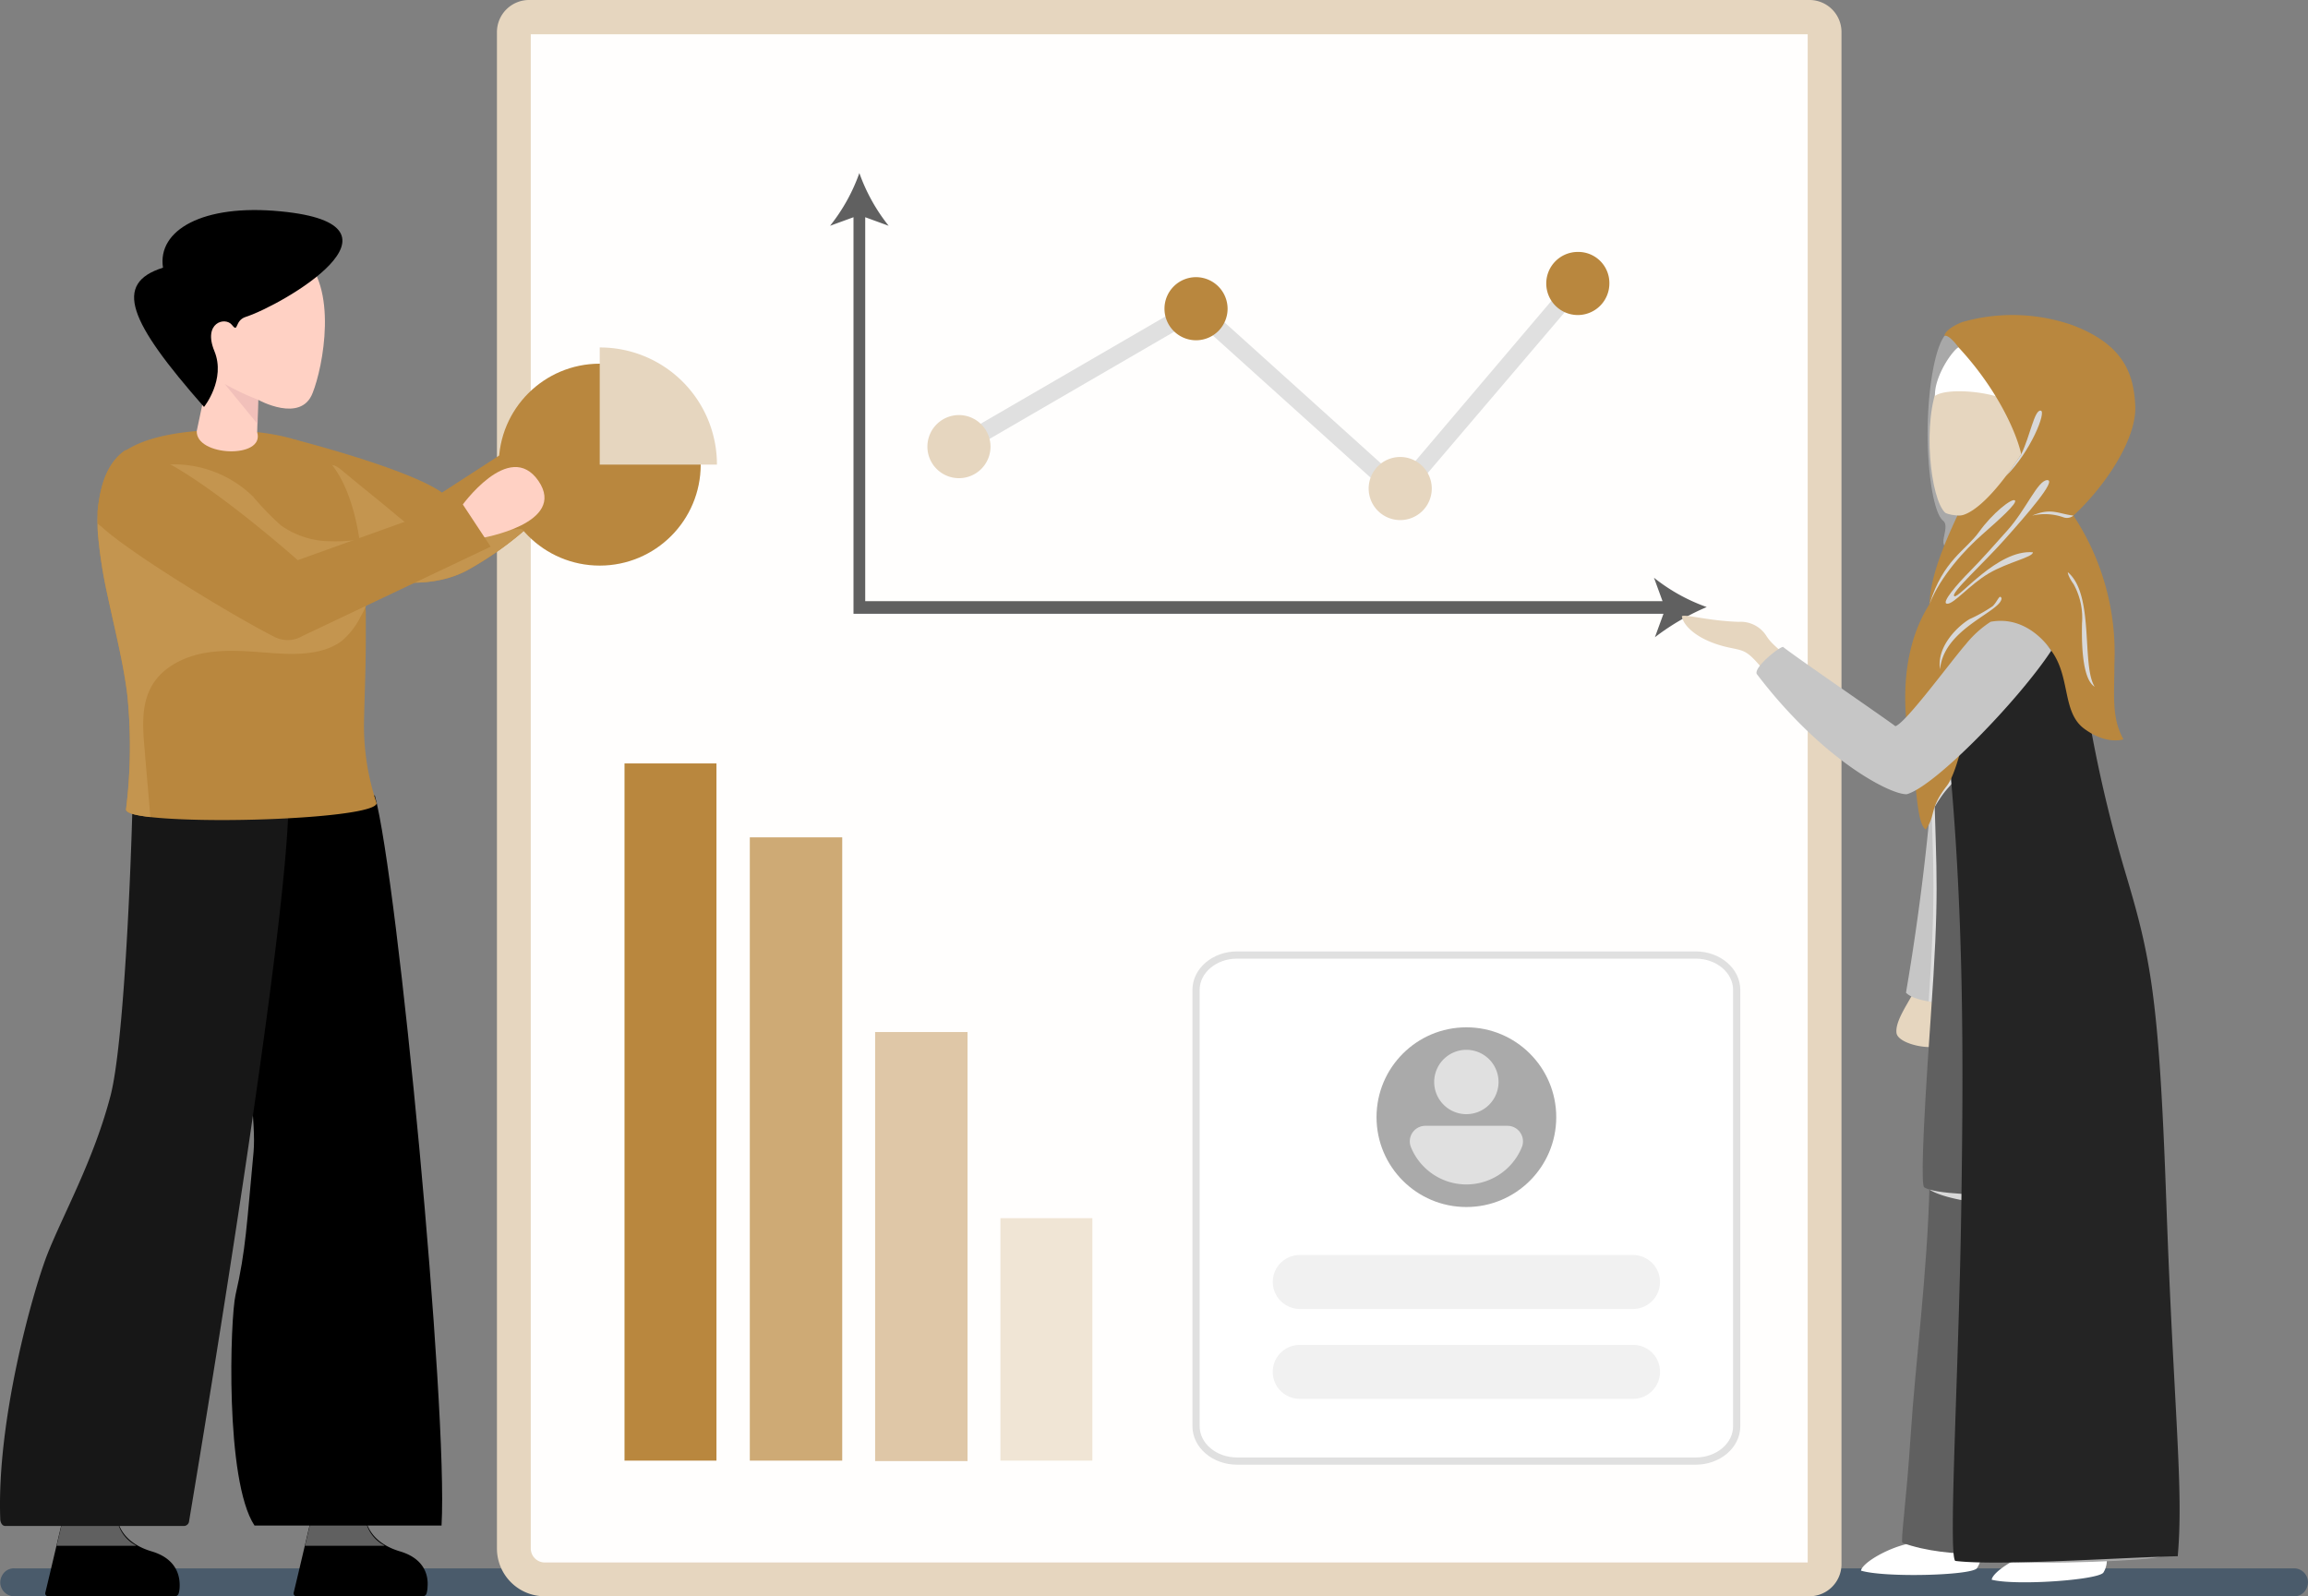 <svg id="Component_115_1" data-name="Component 115 – 1" xmlns="http://www.w3.org/2000/svg" width="320.441" height="221.656" viewBox="0 0 320.441 221.656">
  <rect x="0" y="0" width="320.441" height="221.656" fill="#808080" stroke="none"/>
  <path id="Path_156327" data-name="Path 156327" d="M339.406,449.24a2.111,2.111,0,0,1-.563,1.377,1.84,1.84,0,0,1-1.377.563H20.94A1.95,1.95,0,0,1,19,449.24a2.111,2.111,0,0,1,.563-1.377,1.84,1.84,0,0,1,1.377-.563H337.466A1.95,1.95,0,0,1,339.406,449.24Z" transform="translate(-18.965 -229.524)" fill="#4a5b6b"/>
  <path id="Path_156328" data-name="Path 156328" d="M315.874,103.743v212.77a4.46,4.46,0,0,1-4.443,4.443h-175.6a6.637,6.637,0,0,1-6.633-6.633V103.743a4.46,4.46,0,0,1,4.443-4.443h177.85A4.448,4.448,0,0,1,315.874,103.743Z" transform="translate(-60.203 -99.3)" fill="#e6d6bf"/>
  <path id="Path_156329" data-name="Path 156329" d="M138.64,319.106a1.95,1.95,0,0,1-1.94-1.94V106.9H313.987V319.106Z" transform="translate(-63.008 -102.144)" fill="#fffefd"/>
  <path id="Path_156330" data-name="Path 156330" d="M317.62,202.157l1.189-3.254H206.354v-55.07l-3.254,1.189a25.316,25.316,0,0,0,4.068-7.322,25.317,25.317,0,0,0,4.068,7.322l-3.254-1.189V197.15h110.7l-1.189-3.254a25.317,25.317,0,0,0,7.322,4.068A32.829,32.829,0,0,0,317.62,202.157Z" transform="translate(-87.855 -113.67)" fill="#606060"/>
  <path id="Path_156331" data-name="Path 156331" d="M317.122,162.668l-24.469,28.724-28.536-25.72-32.228,18.711-1.189-2.128,33.73-19.587,28.036,25.282L316,160.228l2.315-2.128Z" transform="translate(-98.184 -121.303)" fill="#e0e0e0"/>
  <path id="Path_156332" data-name="Path 156332" d="M233.461,195.781a4.381,4.381,0,1,1-4.381-4.381A4.393,4.393,0,0,1,233.461,195.781Z" transform="translate(-95.939 -133.764)" fill="#e6d6bf"/>
  <path id="Path_156333" data-name="Path 156333" d="M286.061,165.181a4.381,4.381,0,1,1-4.381-4.381A4.393,4.393,0,0,1,286.061,165.181Z" transform="translate(-115.623 -122.314)" fill="#b9873e"/>
  <path id="Path_156334" data-name="Path 156334" d="M331.361,205.08a4.381,4.381,0,1,1-4.381-4.381A4.393,4.393,0,0,1,331.361,205.08Z" transform="translate(-132.574 -137.244)" fill="#e6d6bf"/>
  <path id="Path_156335" data-name="Path 156335" d="M370.761,159.58a4.381,4.381,0,1,1-4.381-4.381A4.315,4.315,0,0,1,370.761,159.58Z" transform="translate(-147.318 -120.217)" fill="#b9873e"/>
  <g id="Group_58308" data-name="Group 58308" transform="translate(86.707 106.009)">
    <rect id="Rectangle_19839" data-name="Rectangle 19839" width="12.766" height="96.81" transform="translate(0 0)" fill="#b9873e"/>
    <rect id="Rectangle_19840" data-name="Rectangle 19840" width="12.829" height="86.547" transform="translate(17.397 10.263)" fill="#b9873e" opacity="0.706"/>
    <rect id="Rectangle_19841" data-name="Rectangle 19841" width="12.829" height="59.575" transform="translate(34.794 37.297)" fill="#b9873e" opacity="0.45"/>
    <rect id="Rectangle_19842" data-name="Rectangle 19842" width="12.766" height="33.668" transform="translate(52.191 63.142)" fill="#b9873e" opacity="0.209"/>
  </g>
  <g id="Group_58325" data-name="Group 58325" transform="translate(0 29.166)">
    <path id="Path_156358" data-name="Path 156358" d="M47.641,444.664a3.694,3.694,0,0,1-.125.876.548.548,0,0,1-.563.438H29.368a.4.4,0,0,1-.375-.5l.688-2.879,2.065-8.761a.622.622,0,0,1,.626-.438l6.008.626a.538.538,0,0,1,.5.5c.063,1.126.626,4.005,5.006,5.257C47.266,440.847,47.7,443.225,47.641,444.664Z" transform="translate(-22.699 -253.489)"/>
    <path id="Path_156359" data-name="Path 156359" d="M42.514,438.982a5.051,5.051,0,0,1-2.691-4.255.538.538,0,0,0-.5-.5l-6.008-.626a.6.6,0,0,0-.626.438L31.5,439.044H42.514Z" transform="translate(-23.642 -253.564)" fill="#606060"/>
    <path id="Path_156360" data-name="Path 156360" d="M102.679,444.664a3.694,3.694,0,0,1-.125.876.548.548,0,0,1-.563.438H84.468a.4.4,0,0,1-.375-.5l.688-2.879,2.065-8.761a.622.622,0,0,1,.626-.438l6.008.626a.538.538,0,0,1,.5.5c.063,1.126.626,4.005,5.006,5.257C102.366,440.847,102.8,443.225,102.679,444.664Z" transform="translate(-43.318 -253.489)"/>
    <path id="Path_156361" data-name="Path 156361" d="M97.614,438.982a5.051,5.051,0,0,1-2.691-4.255.538.538,0,0,0-.5-.5l-6.008-.626a.6.6,0,0,0-.626.438L86.6,439.044H97.614Z" transform="translate(-44.261 -253.564)" fill="#606060"/>
    <path id="Path_156362" data-name="Path 156362" d="M71.383,325.3c-.939,9.888-1.064,13.642-2.5,19.838-.751,3.254-1.5,25.783,2.628,32.041h25.97c.939-16.145-6.07-89.739-9.262-101.378L65,276.3C66.94,291.132,72.071,317.916,71.383,325.3Z" transform="translate(-36.178 -194.514)"/>
    <path id="Path_156363" data-name="Path 156363" d="M37.439,271.7c-.313,14.518-1.377,37.3-3.129,44.181-2.378,9.137-6.7,16.709-8.886,22.341-2.065,5.444-6.946,22.967-6.446,36.484,0,.5.25,1,.688,1H44.511a.735.735,0,0,0,.688-.688c1.94-11.577,15.082-90.49,13.7-102.38Z" transform="translate(-18.943 -192.98)" fill="#171717"/>
    <path id="Path_156364" data-name="Path 156364" d="M84.2,192.833s1,3.129,2.315,6.884c2,5.57,4.693,12.391,5.757,12.015.751-.25,9.262,2.816,15.9-.688a46.585,46.585,0,0,0,8.135-5.695c6.7-5.695,12.954-11.014,12.954-11.014l-2.879-8.135-21.652,14.018C99.97,196.838,84.2,192.833,84.2,192.833Z" transform="translate(-43.362 -160.985)" fill="#b9873e"/>
    <path id="Path_156365" data-name="Path 156365" d="M87.9,205.807c2,5.57,4.693,12.391,5.757,12.015.751-.25,9.262,2.816,15.9-.688a46.585,46.585,0,0,0,8.135-5.695c-3.817-.438-7.7,2.065-11.515,1.5-2.566-.375-4.693-2.065-6.7-3.755-2.315-1.94-4.693-3.817-7.009-5.757-.876-.751-1.752-1.439-2.753-.5A10.649,10.649,0,0,0,87.9,205.807Z" transform="translate(-44.747 -167.075)" fill="#c4954f"/>
    <path id="Path_156366" data-name="Path 156366" d="M40.6,207.667a15.249,15.249,0,0,0,.063,1.69,64.891,64.891,0,0,0,1.314,8.323c1,4.693,2.253,9.637,2.753,13.893a70.865,70.865,0,0,1-.188,15.833c0,.5,1.252.814,3.379,1.064,1.69.188,3.942.313,6.508.375,10.263.25,24.907-.688,24.907-2.315a33.722,33.722,0,0,1-1.752-11.139c.063-3.442.25-7.447.25-11.577V220.5a9.243,9.243,0,0,0-.063-1.314c-.063-1.752-.125-3.442-.313-5.132-.125-1.126-.25-2.315-.375-3.379-.063-.25-.063-.5-.125-.751-.876-5.57-2.691-10.263-6.2-12.641-4.631-3.129-20.276-3.755-26.283.313h-.063c-.063.063-.188.125-.25.188-1.877,1.377-2.879,3.692-3.317,6.508a16.867,16.867,0,0,0-.25,1.752C40.6,206.6,40.6,207.1,40.6,207.667Z" transform="translate(-27.047 -164.179)" fill="#b9873e"/>
    <path id="Path_156367" data-name="Path 156367" d="M40.6,210.508a15.249,15.249,0,0,0,.063,1.69,64.891,64.891,0,0,0,1.314,8.323c1,4.693,2.253,9.637,2.753,13.893a70.865,70.865,0,0,1-.188,15.833c0,.5,1.252.814,3.379,1.064-.25-3.192-.563-6.446-.814-9.637-.25-2.816-.438-5.82.876-8.323,1.627-3.129,5.319-4.693,8.824-5.006,3.5-.375,7.071.25,10.576.313,2.5,0,5.194-.313,7.2-1.877a10.527,10.527,0,0,0,2.566-3.379,9.42,9.42,0,0,0,.688-1.377,26.8,26.8,0,0,0,2.5-9.825c-1.064.188-2.19.375-3.317.563a21.531,21.531,0,0,1-4.005.25,12.036,12.036,0,0,1-6.946-2.19,39.094,39.094,0,0,1-3.88-4.005,15.753,15.753,0,0,0-13.7-4.255c-3.817-.063-6.446,1.377-7.572,4.631a16.869,16.869,0,0,0-.25,1.752A12.567,12.567,0,0,0,40.6,210.508Z" transform="translate(-27.047 -167.02)" fill="#c4954f"/>
    <path id="Path_156368" data-name="Path 156368" d="M68.938,179.1l.125-4.506s5.945,3.317,7.572-.939c1.439-3.567,3.63-14.831-1.564-19.149-8.323-6.884-19.712,2.816-17.71,11.577.688,2.879,4.568,6.321,4.568,6.321l-1.377,6.508C60.365,182.478,70.065,182.853,68.938,179.1Z" transform="translate(-33.232 -148.251)" fill="#ffd1c4"/>
    <g id="Group_58319" data-name="Group 58319" transform="translate(31.2 24.151)">
      <path id="Path_156369" data-name="Path 156369" d="M73.368,190.07,68.8,184.5a35.119,35.119,0,0,0,4.631,2.19Z" transform="translate(-68.8 -184.5)" fill="#f1c0ba"/>
    </g>
    <g id="Group_58320" data-name="Group 58320" transform="translate(18.617 0)">
      <path id="Path_156370" data-name="Path 156370" d="M58.4,173.25s3.066-3.817,1.439-7.76,1.5-4.819,2.441-3.63.313-.626,1.94-1.126c5.006-1.627,24.406-12.766,4.819-14.644-10.826-1.064-17.147,2.628-16.333,7.822C45.756,156.1,47.946,161.36,58.4,173.25Z" transform="translate(-48.692 -145.907)"/>
    </g>
    <g id="Group_58322" data-name="Group 58322" transform="translate(69.249 19.082)">
      <circle id="Ellipse_510" data-name="Ellipse 510" cx="14.018" cy="14.018" r="14.018" transform="translate(0 2.253)" fill="#b9873e"/>
      <path id="Path_156372" data-name="Path 156372" d="M152,176.4v16.271h16.271A16.238,16.238,0,0,0,152,176.4Z" transform="translate(-137.982 -176.4)" fill="#e6d6bf"/>
    </g>
    <g id="Group_58323" data-name="Group 58323" transform="translate(63.992 35.686)">
      <path id="Path_156373" data-name="Path 156373" d="M121.2,208.482s6.7-9.512,10.764-3.63c4.068,5.945-7.948,7.948-7.948,7.948Z" transform="translate(-121.2 -202.932)" fill="#ffd1c4"/>
    </g>
    <g id="Group_58324" data-name="Group 58324" transform="translate(13.553 33.3)">
      <path id="Path_156374" data-name="Path 156374" d="M40.6,209.308a1.687,1.687,0,0,0,.5.438c3.755,3.567,18.211,12.391,24.03,15.332a4.027,4.027,0,0,0,3.942-.125l26.1-12.391-4.13-6.258-22.654,8.135s-15.269-13.58-21.84-15.082a4.737,4.737,0,0,0-2.065-.188h-.063c-.063.063-.188.125-.25.188-2.19,1.69-3.254,4.631-3.567,8.323Z" transform="translate(-40.6 -199.119)" fill="#b9873e"/>
    </g>
  </g>
  <g id="Group_58328" data-name="Group 58328" transform="translate(166.059 132.611)">
    <path id="Path_153557" data-name="Path 153557" d="M250.355,74.354v60.578c0,2.679-2.551,4.846-5.694,4.846h-63.67c-3.148,0-5.7-2.167-5.7-4.846V74.354c0-2.679,2.551-4.846,5.7-4.846h63.67C247.8,69.507,250.355,71.674,250.355,74.354Z" transform="translate(-175.292 -69.507)" fill="#fff" stroke="#e0e0e0" stroke-width="1"/>
    <path id="Path_153559" data-name="Path 153559" d="M249.22,164.6a3.739,3.739,0,0,1-3.744,3.745H199.2a3.744,3.744,0,0,1,0-7.489h46.272A3.71,3.71,0,0,1,249.22,164.6Zm-53.76-12.48a3.738,3.738,0,0,1,3.744-3.745h46.272a3.744,3.744,0,1,1,0,7.489H199.2A3.766,3.766,0,0,1,195.46,152.115Z" transform="translate(-184.807 -106.715)" fill="#f1f1f1"/>
    <g id="Group_57563" data-name="Group 57563" transform="translate(25.057 10.041)">
      <ellipse id="Ellipse_423" data-name="Ellipse 423" cx="12.476" cy="12.476" rx="12.476" ry="12.476" transform="translate(0)" fill="#aaa"/>
      <path id="Path_153561" data-name="Path 153561" d="M234.858,98.9a4.467,4.467,0,1,1,4.47,4.47A4.469,4.469,0,0,1,234.858,98.9Zm12.171,9.048a8.313,8.313,0,0,1-15.4,0,2.155,2.155,0,0,1,2-2.96h11.4A2.159,2.159,0,0,1,247.029,107.953Z" transform="translate(-226.852 -91.312)" fill="#e0e0e0"/>
    </g>
  </g>
  <g id="Group_58327" data-name="Group 58327" transform="translate(233.506 43.743)">
    <path id="Path_153524" data-name="Path 153524" d="M548.311,1832.07c-3.182.522-6.99,2.764-7.146,3.86,3.286.991,15.174.682,16.082-.313a3.139,3.139,0,0,0,.438-2.66A57.683,57.683,0,0,0,548.311,1832.07Zm17.977.96c-3.157.657-6.866,3.059-6.976,4.16,3.324.851,14.629.058,15.495-.974a3.138,3.138,0,0,0,.326-2.676A53.253,53.253,0,0,0,566.288,1833.031Z" transform="translate(-516.291 -1661.577)" fill="#fff"/>
    <path id="Path_153525" data-name="Path 153525" d="M658.453,1318.491c-.313,12.414-1.982,24.937-2.608,34.634s-1.461,15.023-1.147,15.127c6.469,2.4,16.343,1.357,16.343,1.357.66-9.388.974-25.246.974-25.871-.73-11.893-.938-18.673-3.651-22.742S658.453,1318.491,658.453,1318.491Z" transform="translate(-624.061 -1197.76)" fill="#606060"/>
    <path id="Path_153526" data-name="Path 153526" d="M668.889,1333.778c-.5-1.132-1.011-1.907-1.6-2.124-1.721-.636-5.921,4.688-5.921,4.688a13.4,13.4,0,0,0,3.26.675c-.051,11.137-.036,16.993-.019,19.294,2.025-.059,3.375-.2,3.375-.2C668.466,1349.311,668.762,1339.121,668.889,1333.778ZM655.38,1305.7c2.21,1.433,7.843,1.954,7.843,1.954.522-2.191,4.7-4.068,0-4.383A11.59,11.59,0,0,0,655.38,1305.7Z" transform="translate(-621.007 -1184.262)" fill="#d8d8d8" style="mix-blend-mode: multiply;isolation: isolate"/>
    <path id="Path_153527" data-name="Path 153527" d="M465.12,1597.685v22.846c5.425.626,21.178-.07,22.112-.609-.417-9.092-1.877-21.195-1.981-23.385C482.646,1593.825,465.12,1594.764,465.12,1597.685Z" transform="translate(-420.817 -1447.534)" fill="#a8a8a8"/>
    <path id="Path_153528" data-name="Path 153528" d="M500.979,1600.014c.172.438.379.908.584,1.356-.228-2.26-.4-3.94-.429-4.632-.942-.974-3.827-1.482-7.13-1.588a52.525,52.525,0,0,0-9.822,1.9,6.369,6.369,0,0,0-3.182,2.965C491.013,1600.7,500.872,1599.693,500.979,1600.014Z" transform="translate(-436.695 -1447.735)" fill="#d8d8d8" style="mix-blend-mode: multiply;isolation: isolate"/>
    <path id="Path_153529" data-name="Path 153529" d="M697.917,106.923c-1.152-1.043-3.707-.835-4.307-.208-1.434,1.982-2.338,7.89-2.33,13.619s.908,11.087,2.143,12.042-1.507,4.279,1.57,3.654c5.008-8.4,7.511-19.613,6.207-23.629S697.917,106.923,697.917,106.923Z" transform="translate(-657.157 -103.819)" fill="#a8a8a8"/>
    <path id="Path_153530" data-name="Path 153530" d="M784.868,517.434c-2.749-2.435-3.6-3.034-4.286-4.091a4.217,4.217,0,0,0-3.88-1.995c-4.286-.143-7.438-1.106-7.884-.779.218,1.436,2.435,3.477,6.6,4.358,2.715.575,2.435.292,6.787,5.563A23.775,23.775,0,0,1,784.868,517.434Zm15.976,45.636c-.909,1.68-2.412,3.858-2.224,5.358.2,1.61,5.293,2.63,6.608,1.461.909-1.1.063-6.252.063-6.252A18.775,18.775,0,0,0,800.844,563.07Z" transform="translate(-768.818 -468.742)" fill="#e6d6bf"/>
    <path id="Path_153531" data-name="Path 153531" d="M771.23,700.26a336.689,336.689,0,0,1-4.038,33.851c1.155,1.282,5.545,1.5,5.545,1.5C773.987,724.3,771.23,700.26,771.23,700.26Z" transform="translate(-736.072 -640.017)" fill="#c6c6c6"/>
    <path id="Path_153532" data-name="Path 153532" d="M767.567,706.931c.195-2.164.373-4.41.533-6.721,0,0,2.76,24.04,1.507,35.348a21.722,21.722,0,0,1-2.394-.278C768.187,720.686,767.882,717.7,767.567,706.931Z" transform="translate(-732.944 -639.972)" fill="#dedede" style="mix-blend-mode: multiply;isolation: isolate"/>
    <path id="Path_153533" data-name="Path 153533" d="M527.152,555.978c.347,13.046.773,15.081-.469,32.763s-1.241,22.7-.928,23.319c2.66,1.956,26.915.779,26.915.779-.079-7.355-6.937-77.719-6.937-77.719s-16.4,10.119-17.8,14.344S527.088,553.57,527.152,555.978Z" transform="translate(-492.144 -490.964)" fill="#606060"/>
    <path id="Path_153534" data-name="Path 153534" d="M739.07,674.323c-1.682,1.407-3.239,3.986-3.243,5.6a42.456,42.456,0,0,1-.428,4.491h0c1.948-3.312,2.338-2.611,3.162-4.685a7.758,7.758,0,0,1,1.821-3.208C739.07,674.323,740.753,672.914,739.07,674.323Z" transform="translate(-700.296 -616.097)" fill="#dedede" style="mix-blend-mode: multiply;isolation: isolate"/>
    <path id="Path_153535" data-name="Path 153535" d="M437.561,538.735c2.306,22.966,2.212,44.009,1.873,65.638s-1.811,46.99-.82,47.922c5.912.745,23.429-.5,30.891-.648.845-9.51-.562-20.239-1.584-49.141s-2.205-34.125-5.766-46.056a188.023,188.023,0,0,1-5.173-22.375c-1.9-9.138-6-15.492-11.747-9.6S437.02,533.348,437.561,538.735Z" transform="translate(-400.656 -479.296)" fill="#242424"/>
    <path id="Path_153536" data-name="Path 153536" d="M656.693,168.5c-2.451,5.321-1.231,16.274.835,18.1,1.982.991,8.138-.053,9.6-1.513s2.712-10.854.521-14.4S658.154,166.722,656.693,168.5Z" transform="translate(-620.945 -159.13)" fill="#e6d6bf"/>
    <path id="Path_153537" data-name="Path 153537" d="M681.914,131.839c-2.764-1.825-9.393-2.362-11.086-1.155-.1-2.338,1.851-5.521,3-6.565s5.163-.939,6.989,1.877A8.135,8.135,0,0,1,681.914,131.839Z" transform="translate(-635.682 -119.451)" fill="#fff"/>
    <path id="Path_153538" data-name="Path 153538" d="M508.034,86.3c5.32,5.719,8.036,11.767,8.714,14.845-6.1,9.337-8.864,8.526-8.864,8.526-1.774,3.835-3.765,8.426-3.864,12.285-4.591,7.2-3.442,16.377-2.607,20.343s.721,10.119,2.082,10.954c1.461-2.087.422-2.817,2.922-6.051s4.383-18.882,5.947-20.238a6.074,6.074,0,0,1,8.555,1.461c2.71,3.652,1.461,8.555,4.59,10.85s5.425,1.461,5.425,1.461c-1.669-3.02-1.252-6.05-1.252-10.432A34.57,34.57,0,0,0,524,109.674c4.59-4.277,8.789-10.757,8.58-15.243S530.958,85.89,523.79,83.2a25.327,25.327,0,0,0-15.27-.39c-2.465,1.017-2.435,1.9-2.435,1.9C506.762,84.5,508.034,86.3,508.034,86.3Z" transform="translate(-469.628 -81.818)" fill="#b9873e"/>
    <path id="Path_153539" data-name="Path 153539" d="M638.84,218.065c-.886-.157-1.461,3.5-2.712,6.051-.768,1.169-1.482,2.186-2.143,3.061C637.4,223.83,639.654,218.208,638.84,218.065Zm.912,9.65c1.33,0-2.858,4.8-5.972,8.294-3,3.366-7.563,7.46-6.937,7.825s6-6.521,10.9-6.1c.052.682-3.462,1.364-6.121,2.932s-4.838,4.266-5.775,4.214,1.447-2.782,3.107-4.452,3.655-3.942,5.268-5.747C636.858,231.731,638.423,227.714,639.752,227.714ZM623.4,244.928c1.517-3.912,4.991-7.615,7.271-9.623s4.991-4.408,4.578-4.773-3.117,1.779-4.968,4.363S625.27,238.825,623.4,244.928Z" transform="translate(-589.008 -204.789)" fill="#d8d8d8" style="mix-blend-mode: multiply;isolation: isolate"/>
    <path id="Path_153540" data-name="Path 153540" d="M577.1,362.53c-2.143-.259-3.074-1.129-5.737,0a7.776,7.776,0,0,1,4.383.249A1.439,1.439,0,0,0,577.1,362.53Zm-.782,7.86c3.729,3.117,1.865,12.956,3.729,15.9-1.864-1.122-1.8-6.749-1.76-8.822a9.653,9.653,0,0,0-1.154-5.4C576.3,370.916,576.317,370.39,576.317,370.39Zm-9.2,3.617c-.055,1.878-8.021,4.147-8.536,9.859-.516-3.248,2.614-6.1,4.1-6.964a20.5,20.5,0,0,0,3.208-1.8C566.56,374.451,566.855,373.355,567.113,374.007Z" transform="translate(-522.729 -334.677)" fill="#d8d8d8" style="mix-blend-mode: multiply;isolation: isolate"/>
    <path id="Path_153541" data-name="Path 153541" d="M661.29,521.913c-4.543,6.889-16.066,18.778-20.031,19.925-1.982.208-11.579-4.486-20.864-16.691-.417-.939,3.13-3.755,3.651-3.755,1.982,1.565,13.906,9.726,15.6,11.008,1.45-.439,7.674-8.968,9.767-11.367a14.584,14.584,0,0,1,3.449-3.13C658.231,516.91,661.29,521.913,661.29,521.913Z" transform="translate(-609.997 -475.306)" fill="#c6c6c6"/>
  </g>
</svg>
